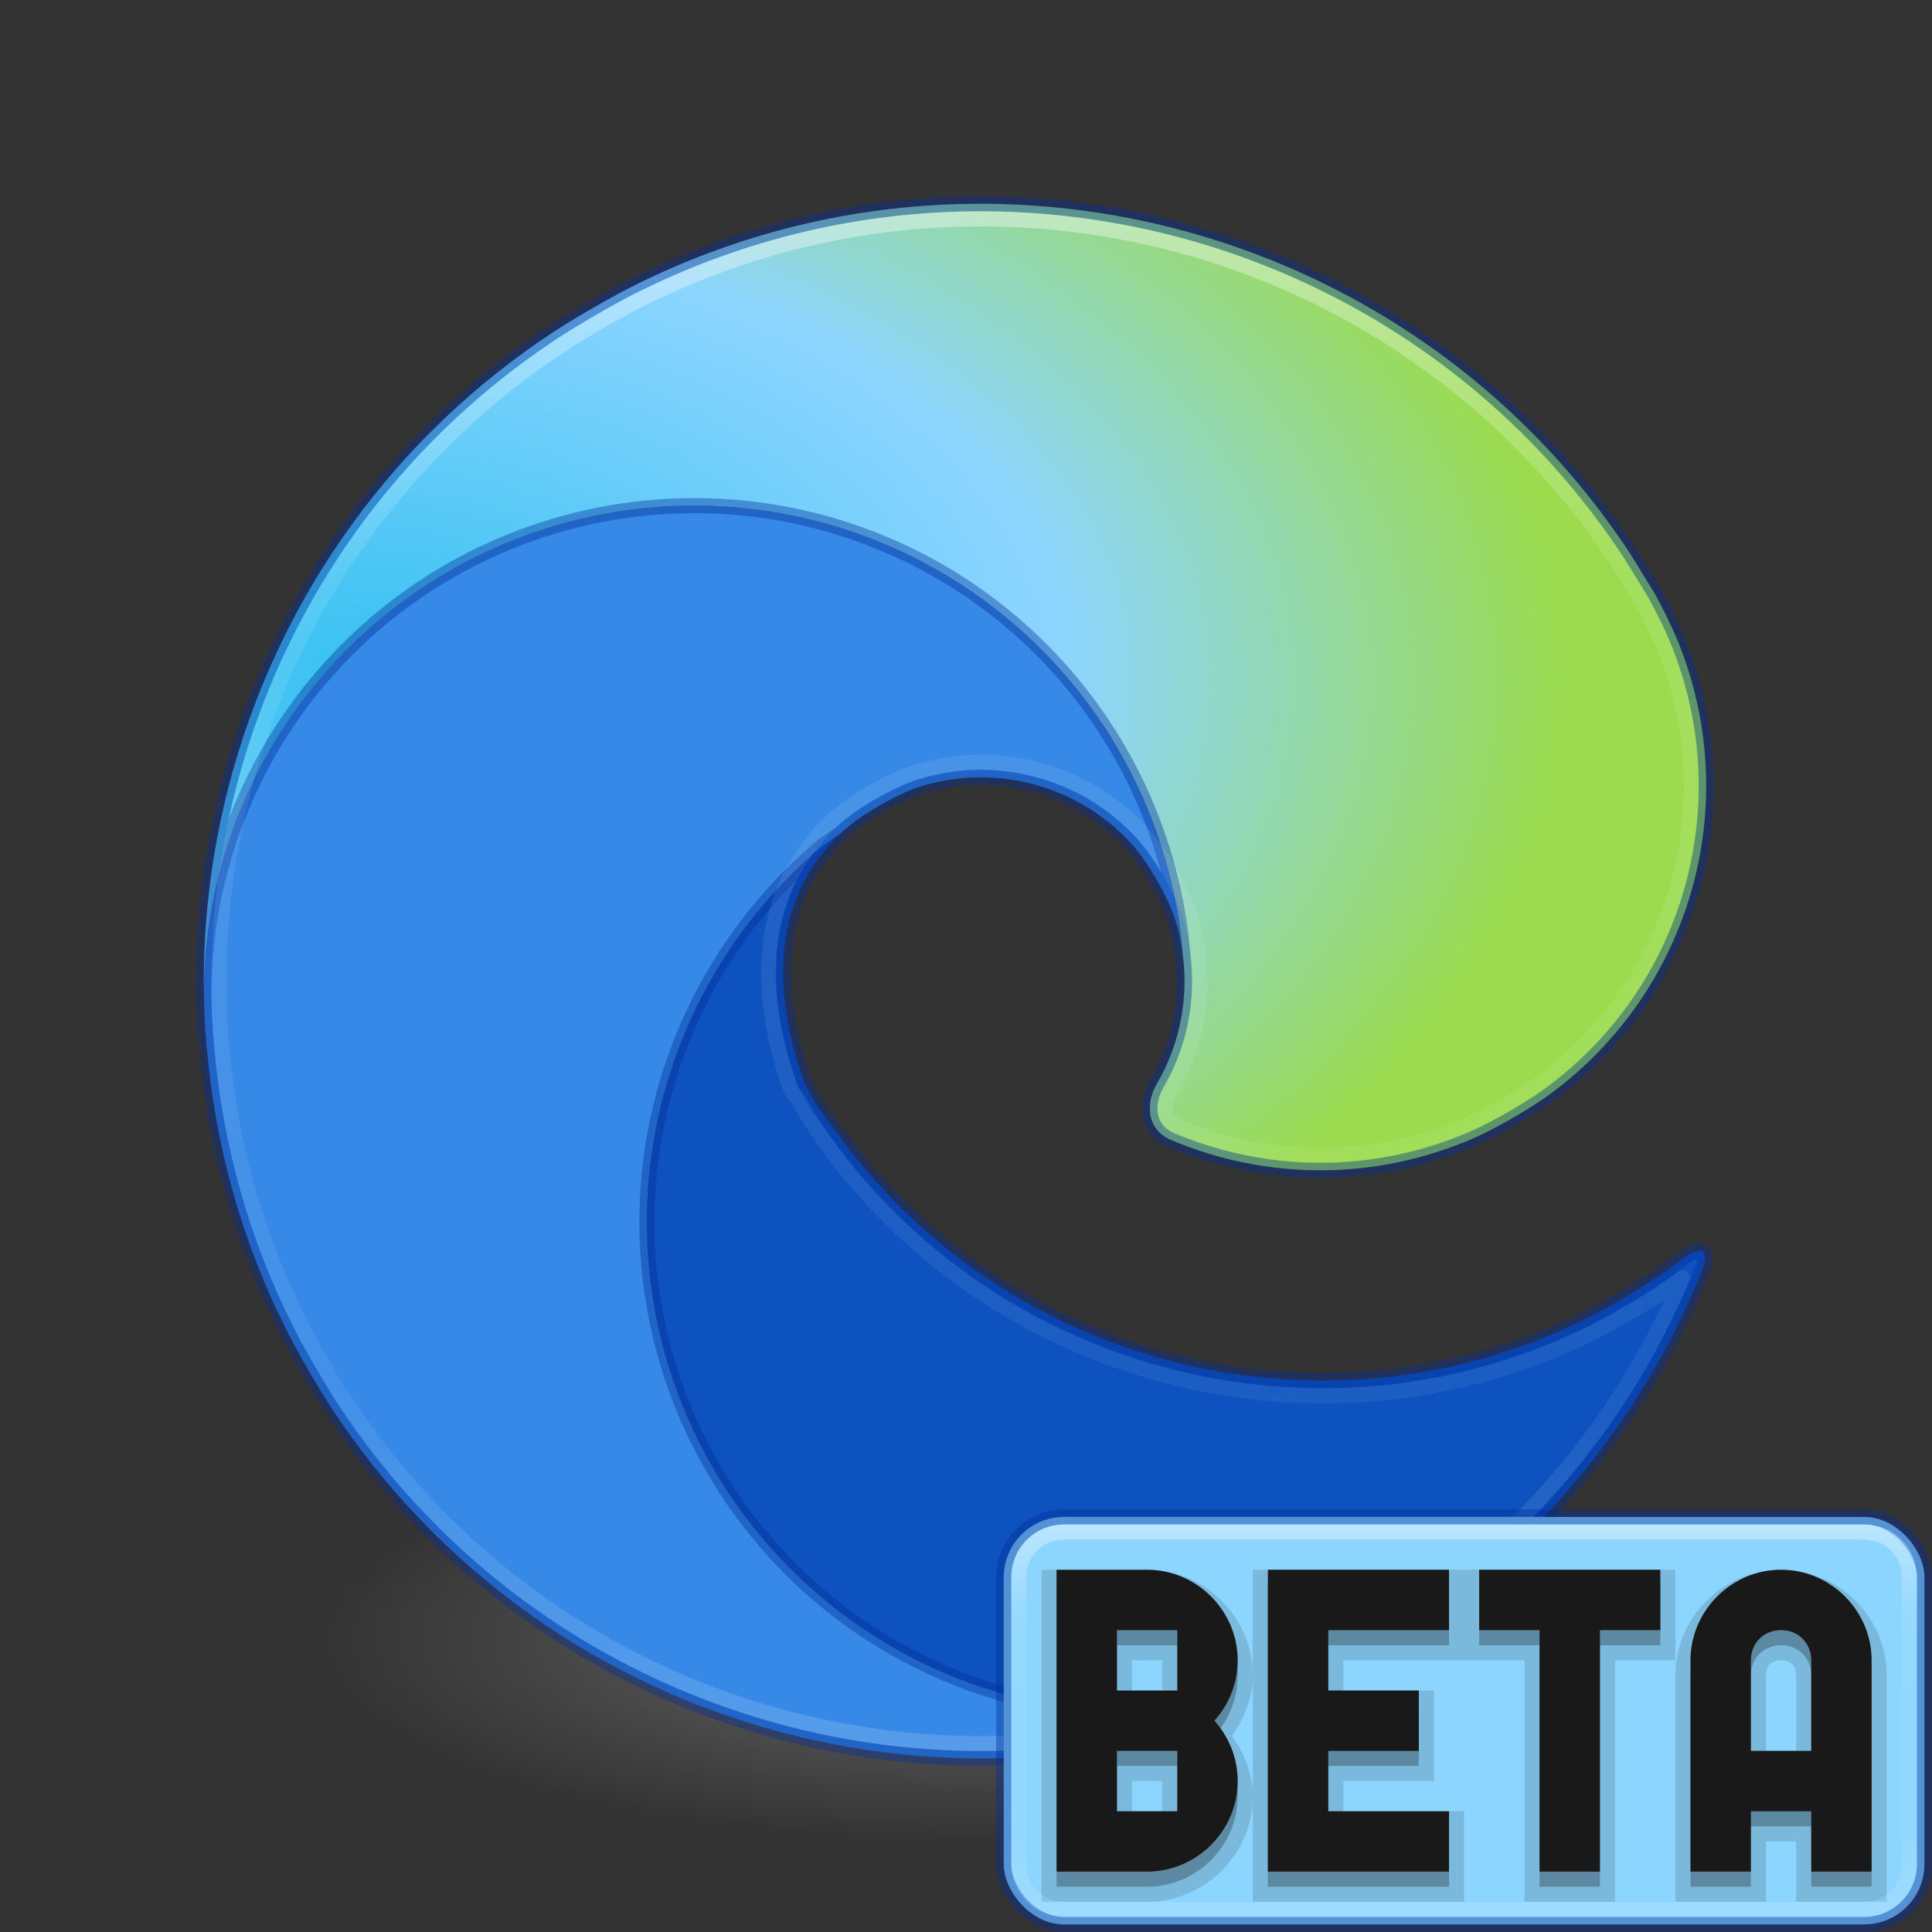 <?xml version="1.0" encoding="UTF-8" standalone="no"?>
<svg
   id="svg5157"
   height="128"
   width="128"
   version="1.1"
   sodipodi:docname="microsoft-edge_128.svg"
   inkscape:version="1.1 (c68e22c387, 2021-05-23)"
   xmlns:inkscape="http://www.inkscape.org/namespaces/inkscape"
   xmlns:sodipodi="http://sodipodi.sourceforge.net/DTD/sodipodi-0.dtd"
   xmlns:xlink="http://www.w3.org/1999/xlink"
   xmlns="http://www.w3.org/2000/svg"
   xmlns:svg="http://www.w3.org/2000/svg"
   xmlns:rdf="http://www.w3.org/1999/02/22-rdf-syntax-ns#"
   xmlns:cc="http://creativecommons.org/ns#"
   xmlns:dc="http://purl.org/dc/elements/1.1/">
  <rect width="100%" height="100%" fill="#333333" stroke="none"/>
  <sodipodi:namedview
     pagecolor="#ffffff"
     bordercolor="#666666"
     borderopacity="1"
     objecttolerance="10"
     gridtolerance="10"
     guidetolerance="10"
     inkscape:pageopacity="0"
     inkscape:pageshadow="2"
     inkscape:window-width="1366"
     inkscape:window-height="707"
     id="namedview153"
     showgrid="true"
     inkscape:zoom="1.4142135"
     inkscape:cx="108.5409"
     inkscape:cy="50.558137"
     inkscape:window-x="0"
     inkscape:window-y="30"
     inkscape:window-maximized="1"
     inkscape:current-layer="svg5157"
     inkscape:document-rotation="0"
     inkscape:snap-global="true"
     inkscape:pagecheckerboard="0">
    <inkscape:grid
       type="xygrid"
       id="grid1047" />
  </sodipodi:namedview>
  <defs
     id="defs5159">
    <inkscape:path-effect
       effect="fillet_chamfer"
       id="path-effect2611"
       is_visible="true"
       lpeversion="1"
       satellites_param="F,0,0,1,0,3,0,1 @ F,0,0,1,0,3,0,1 @ F,0,0,1,0,3,0,1 @ F,0,0,1,0,3,0,1 @ F,0,0,1,0,3,0,1 @ F,0,0,1,0,3,0,1 @ F,0,0,1,0,3,0,1 @ F,0,0,1,0,3,0,1 @ F,0,0,1,0,3,0,1 @ F,0,0,1,0,3,0,1 @ F,0,0,1,0,3,0,1 @ F,0,0,1,0,3,0,1 @ F,0,0,1,0,3,0,1 @ F,0,0,1,0,3,0,1"
       unit="px"
       method="auto"
       mode="F"
       radius="3"
       chamfer_steps="1"
       flexible="false"
       use_knot_distance="true"
       apply_no_radius="true"
       apply_with_radius="true"
       only_selected="false"
       hide_knots="false" />
    <linearGradient
       id="linearGradient3820-7-2-8-6">
      <stop
         offset="0"
         style="stop-color:#3d3d3d;stop-opacity:1"
         id="stop3822-2-6-5-0" />
      <stop
         offset="0.5"
         style="stop-color:#686868;stop-opacity:0.498"
         id="stop3864-8-7-4-1" />
      <stop
         offset="1"
         style="stop-color:#686868;stop-opacity:0"
         id="stop3824-1-2-6-7" />
    </linearGradient>
    <linearGradient
       id="linearGradient4806">
      <stop
         id="stop4808"
         style="stop-color:#ffffff;stop-opacity:1"
         offset="0" />
      <stop
         id="stop4810"
         style="stop-color:#ffffff;stop-opacity:0.235"
         offset="0.424" />
      <stop
         id="stop4812"
         style="stop-color:#ffffff;stop-opacity:0.157"
         offset="0.821" />
      <stop
         id="stop4814"
         style="stop-color:#ffffff;stop-opacity:0.392"
         offset="1" />
    </linearGradient>
    <linearGradient
       y2="40.496"
       x2="71.204"
       y1="15.369"
       x1="71.204"
       gradientTransform="matrix(4.164,0,0,4.164,-236.033,-50.036)"
       gradientUnits="userSpaceOnUse"
       id="linearGradient3118"
       xlink:href="#linearGradient4806" />
    <radialGradient
       r="62.769"
       fy="186.171"
       fx="99.157"
       cy="186.171"
       cx="99.157"
       gradientTransform="matrix(0.687,0,0,0.215,-4.022,68.573)"
       gradientUnits="userSpaceOnUse"
       id="radialGradient3163"
       xlink:href="#linearGradient3820-7-2-8-6" />
    <radialGradient
       cx="23.896"
       cy="3.99"
       r="20.397"
       id="radialGradient3093-0-3-6"
       gradientUnits="userSpaceOnUse"
       gradientTransform="matrix(0,1.232,-1.626,0,18.487,-28.722)">
      <stop
         id="stop3244-9-33-7-0"
         style="stop-color:#ffffff;stop-opacity:1"
         offset="0" />
      <stop
         id="stop3246-3-5-0-8"
         style="stop-color:#dddddd;stop-opacity:1"
         offset="0.262" />
      <stop
         id="stop3248-1-7-8-8"
         style="stop-color:#abacae;stop-opacity:1"
         offset="0.661" />
      <stop
         id="stop3250-9-3-0-5"
         style="stop-color:#89898b;stop-opacity:1"
         offset="1" />
    </radialGradient>
    <linearGradient
       id="linearGradient4164">
      <stop
         id="stop4166"
         style="stop-color:#b6b6b6;stop-opacity:1"
         offset="0" />
      <stop
         id="stop4216"
         style="stop-color:#a4a4a4;stop-opacity:1"
         offset="0.331" />
      <stop
         id="stop4168"
         style="stop-color:#c5c5c5;stop-opacity:1"
         offset="1" />
    </linearGradient>
    <linearGradient
       id="linearGradient4220-7">
      <stop
         id="stop4222-7"
         style="stop-color:#7a8498;stop-opacity:1"
         offset="0" />
      <stop
         id="stop4224-0"
         style="stop-color:#34405c;stop-opacity:1"
         offset="1" />
    </linearGradient>
    <linearGradient
       id="linearGradient4316-5">
      <stop
         id="stop4318-1"
         style="stop-color:#ffffff;stop-opacity:1"
         offset="0" />
      <stop
         id="stop4320-9"
         style="stop-color:#ffffff;stop-opacity:0.235"
         offset="0.338" />
      <stop
         id="stop4322-42"
         style="stop-color:#ffffff;stop-opacity:0.157"
         offset="0.62" />
      <stop
         id="stop4324-9"
         style="stop-color:#ffffff;stop-opacity:0.392"
         offset="1" />
    </linearGradient>
    <linearGradient
       id="linearGradient4507-6">
      <stop
         id="stop4509-3"
         style="stop-color:#2d3955;stop-opacity:1"
         offset="0" />
      <stop
         id="stop5959-4"
         style="stop-color:#2b3853;stop-opacity:1"
         offset="0.725" />
      <stop
         id="stop5961-1"
         style="stop-color:#192640;stop-opacity:1"
         offset="0.75" />
      <stop
         id="stop4511-1"
         style="stop-color:#08142e;stop-opacity:1"
         offset="1" />
    </linearGradient>
    <linearGradient
       id="linearGradient6042-1">
      <stop
         id="stop6044-9"
         style="stop-color:#07132d;stop-opacity:1"
         offset="0" />
      <stop
         id="stop6046-9"
         style="stop-color:#425479;stop-opacity:1"
         offset="1" />
    </linearGradient>
    <linearGradient
       x1="7.078"
       y1="3.082"
       x2="7.078"
       y2="45.369"
       id="linearGradient3087-408-5"
       gradientUnits="userSpaceOnUse"
       gradientTransform="matrix(0.221,0,0,0.221,6.693,6.693)">
      <stop
         id="stop7201-5"
         style="stop-color:#170418;stop-opacity:1"
         offset="0" />
      <stop
         id="stop7203-2"
         style="stop-color:#50386b;stop-opacity:1"
         offset="1" />
    </linearGradient>
    <linearGradient
       id="linearGradient2867-449-88-871-390-598-476-591-434-148-57-177-691-4">
      <stop
         id="stop7191-4"
         style="stop-color:#612f91;stop-opacity:1"
         offset="0" />
      <stop
         id="stop7197-2"
         style="stop-color:#1a4aa2;stop-opacity:1"
         offset="1" />
    </linearGradient>
    <linearGradient
       id="linearGradient4278-3">
      <stop
         id="stop4280-6"
         style="stop-color:#000000;stop-opacity:0"
         offset="0" />
      <stop
         id="stop4286-1"
         style="stop-color:#000000;stop-opacity:0"
         offset="0.5" />
      <stop
         id="stop4282-24"
         style="stop-color:#000000;stop-opacity:1"
         offset="1" />
    </linearGradient>
    <linearGradient
       id="linearGradient4316-4-0">
      <stop
         id="stop4318-4-5"
         style="stop-color:#ffffff;stop-opacity:1"
         offset="0" />
      <stop
         id="stop4320-2-9"
         style="stop-color:#ffffff;stop-opacity:0.235"
         offset="0.338" />
      <stop
         id="stop4322-4-1"
         style="stop-color:#ffffff;stop-opacity:0.157"
         offset="0.62" />
      <stop
         id="stop4324-4-8"
         style="stop-color:#ffffff;stop-opacity:0.392"
         offset="1" />
    </linearGradient>
    <linearGradient
       id="linearGradient6088-74">
      <stop
         id="stop6090-5"
         style="stop-color:#ff54d2;stop-opacity:0"
         offset="0" />
      <stop
         id="stop6257-5"
         style="stop-color:#f62b68;stop-opacity:1"
         offset="0.324" />
      <stop
         id="stop6255-6"
         style="stop-color:#ff0105;stop-opacity:1"
         offset="0.561" />
      <stop
         id="stop6092-0"
         style="stop-color:#ff54d2;stop-opacity:0.478"
         offset="1" />
    </linearGradient>
    <linearGradient
       id="linearGradient4316-4-6-6">
      <stop
         id="stop4318-4-4-6"
         style="stop-color:#ffffff;stop-opacity:1"
         offset="0" />
      <stop
         id="stop4320-2-2-6"
         style="stop-color:#ffffff;stop-opacity:0.235"
         offset="0.338" />
      <stop
         id="stop4322-4-5-5"
         style="stop-color:#ffffff;stop-opacity:0.157"
         offset="0.62" />
      <stop
         id="stop4324-4-1-5"
         style="stop-color:#ffffff;stop-opacity:0.392"
         offset="1" />
    </linearGradient>
    <linearGradient
       id="linearGradient3990-3-1">
      <stop
         id="stop3992-0-0"
         style="stop-color:#ffffff;stop-opacity:1"
         offset="0" />
      <stop
         id="stop3994-2-1"
         style="stop-color:#ffffff;stop-opacity:0"
         offset="1" />
    </linearGradient>
    <linearGradient
       id="linearGradient6191-9">
      <stop
         id="stop6193-8"
         style="stop-color:#ffffff;stop-opacity:0"
         offset="0" />
      <stop
         id="stop6197-8"
         style="stop-color:#ffffff;stop-opacity:0"
         offset="0.405" />
      <stop
         id="stop6195-9"
         style="stop-color:#ffffff;stop-opacity:0.478"
         offset="1" />
    </linearGradient>
    <linearGradient
       id="linearGradient6191-7-9">
      <stop
         id="stop6193-7-3"
         style="stop-color:#ffffff;stop-opacity:0"
         offset="0" />
      <stop
         id="stop6197-2-2"
         style="stop-color:#ffffff;stop-opacity:0"
         offset="0.405" />
      <stop
         id="stop6195-2-1"
         style="stop-color:#ffffff;stop-opacity:0.478"
         offset="1" />
    </linearGradient>
    <linearGradient
       id="linearGradient6191-8-3">
      <stop
         id="stop6193-75-7"
         style="stop-color:#ffffff;stop-opacity:0"
         offset="0" />
      <stop
         id="stop6197-3-4"
         style="stop-color:#ffffff;stop-opacity:0"
         offset="0.405" />
      <stop
         id="stop6195-7-2"
         style="stop-color:#ffffff;stop-opacity:0.478"
         offset="1" />
    </linearGradient>
    <linearGradient
       id="linearGradient6088-6-1">
      <stop
         id="stop6090-2-0"
         style="stop-color:#ff54d2;stop-opacity:0"
         offset="0" />
      <stop
         id="stop6257-4-6"
         style="stop-color:#ff54d2;stop-opacity:0"
         offset="0.324" />
      <stop
         id="stop6255-3-6"
         style="stop-color:#ff54d2;stop-opacity:0.252"
         offset="0.561" />
      <stop
         id="stop6092-9-6"
         style="stop-color:#ff54d2;stop-opacity:0.478"
         offset="1" />
    </linearGradient>
    <linearGradient
       id="linearGradient6303-4">
      <stop
         id="stop6305-33"
         style="stop-color:#ffffff;stop-opacity:1"
         offset="0" />
      <stop
         id="stop6307-9"
         style="stop-color:#ffffff;stop-opacity:0"
         offset="1" />
    </linearGradient>
    <linearGradient
       id="linearGradient6303-3-2">
      <stop
         id="stop6305-3-0"
         style="stop-color:#ffffff;stop-opacity:1"
         offset="0" />
      <stop
         id="stop6307-1-0"
         style="stop-color:#ffffff;stop-opacity:0"
         offset="1" />
    </linearGradient>
    <linearGradient
       id="linearGradient6303-33-0">
      <stop
         id="stop6305-1-0"
         style="stop-color:#ffffff;stop-opacity:1"
         offset="0" />
      <stop
         id="stop6307-5-0"
         style="stop-color:#ffffff;stop-opacity:0"
         offset="1" />
    </linearGradient>
    <linearGradient
       id="linearGradient6413-0">
      <stop
         id="stop6415-1"
         style="stop-color:#feffff;stop-opacity:1"
         offset="0" />
      <stop
         id="stop6417-4"
         style="stop-color:#fe70ca;stop-opacity:1"
         offset="1" />
    </linearGradient>
    <linearGradient
       id="linearGradient6455-7">
      <stop
         id="stop6457-5"
         style="stop-color:#fbac9b;stop-opacity:1"
         offset="0" />
      <stop
         id="stop6459-8"
         style="stop-color:#fcfafc;stop-opacity:1"
         offset="1" />
    </linearGradient>
    <linearGradient
       y2="37.81"
       x2="34.131"
       y1="41.608"
       x1="38.851"
       gradientTransform="matrix(0.67,0,0,0.701,32.619,33.488)"
       gradientUnits="userSpaceOnUse"
       id="linearGradient4264"
       xlink:href="#linearGradient6455-7" />
    <linearGradient
       y2="37.81"
       x2="34.131"
       y1="41.608"
       x1="38.851"
       gradientTransform="matrix(0.959,0,0,1.003,20.382,19.716)"
       gradientUnits="userSpaceOnUse"
       id="linearGradient4267"
       xlink:href="#linearGradient6413-0" />
    <radialGradient
       r="3.159"
       fy="39.709"
       fx="36.491"
       cy="39.709"
       cx="36.491"
       gradientTransform="matrix(0.959,0,0,1.003,28.425,24.584)"
       gradientUnits="userSpaceOnUse"
       id="radialGradient4270"
       xlink:href="#linearGradient6303-33-0" />
    <radialGradient
       r="3.159"
       fy="39.709"
       fx="36.491"
       cy="39.709"
       cx="36.491"
       gradientTransform="matrix(3.361,-1.94,1.104,1.912,-113.648,47.869)"
       gradientUnits="userSpaceOnUse"
       id="radialGradient4273"
       xlink:href="#linearGradient6303-3-2" />
    <radialGradient
       r="3.159"
       fy="39.709"
       fx="36.491"
       cy="39.709"
       cx="36.491"
       gradientTransform="matrix(4.177,-2.411,1.372,2.376,-133.317,71.586)"
       gradientUnits="userSpaceOnUse"
       id="radialGradient4276"
       xlink:href="#linearGradient6303-4" />
    <radialGradient
       r="3.857"
       fy="31.405"
       fx="32.373"
       cy="31.405"
       cx="32.373"
       gradientTransform="matrix(-2.671,-2.671,2.671,-2.671,67.084,232.843)"
       gradientUnits="userSpaceOnUse"
       id="radialGradient4279"
       xlink:href="#linearGradient6088-6-1" />
    <radialGradient
       r="3.857"
       fy="31.405"
       fx="32.373"
       cy="31.405"
       cx="32.373"
       gradientTransform="matrix(2.286,3.175,-3.065,2.207,86.739,-106.134)"
       gradientUnits="userSpaceOnUse"
       id="radialGradient4282"
       xlink:href="#linearGradient6191-8-3" />
    <radialGradient
       r="3.857"
       fy="31.405"
       fx="32.373"
       cy="31.405"
       cx="32.373"
       gradientTransform="matrix(0,3.913,-3.777,-2.2076244e-8,183.137,-60.687)"
       gradientUnits="userSpaceOnUse"
       id="radialGradient4285"
       xlink:href="#linearGradient6191-7-9" />
    <radialGradient
       r="3.857"
       fy="31.405"
       fx="32.373"
       cy="31.405"
       cx="32.373"
       gradientTransform="matrix(3.779,1.013,-0.978,3.649,-27.163,-81.385)"
       gradientUnits="userSpaceOnUse"
       id="radialGradient4288"
       xlink:href="#linearGradient6191-9" />
    <linearGradient
       y2="65.922"
       x2="68.313"
       y1="52.925"
       x1="68.313"
       gradientTransform="matrix(0.292,0,0,0.219,44.942,49.388)"
       gradientUnits="userSpaceOnUse"
       id="linearGradient4291"
       xlink:href="#linearGradient3990-3-1" />
    <linearGradient
       y2="48.984"
       x2="92.696"
       y1="16.555"
       x1="92.696"
       gradientTransform="matrix(0.842,0,0,0.842,-13.059,38.565)"
       gradientUnits="userSpaceOnUse"
       id="linearGradient4294"
       xlink:href="#linearGradient4316-4-6-6" />
    <radialGradient
       r="3.857"
       fy="31.405"
       fx="32.373"
       cy="31.405"
       cx="32.373"
       gradientTransform="matrix(-3.777,0,0,-3.777,186.797,184.641)"
       gradientUnits="userSpaceOnUse"
       id="radialGradient4297"
       xlink:href="#linearGradient6088-74" />
    <linearGradient
       y2="48.984"
       x2="92.696"
       y1="16.555"
       x1="92.696"
       gradientTransform="matrix(1.529,0,0,-1.529,-76.255,115.784)"
       gradientUnits="userSpaceOnUse"
       id="linearGradient4302"
       xlink:href="#linearGradient4316-4-0" />
    <radialGradient
       r="9.498"
       fy="95.388"
       fx="95.838"
       cy="95.388"
       cx="95.838"
       gradientTransform="matrix(0.945,-1.4092773e-7,1.3241225e-7,0.888,-26.224,-19.055)"
       gradientUnits="userSpaceOnUse"
       id="radialGradient4305"
       xlink:href="#linearGradient4278-3" />
    <radialGradient
       r="20.397"
       cy="3.99"
       cx="23.896"
       gradientTransform="matrix(0,0.88,-1.161,0,69.133,36.914)"
       gradientUnits="userSpaceOnUse"
       id="radialGradient4308"
       xlink:href="#linearGradient2867-449-88-871-390-598-476-591-434-148-57-177-691-4" />
    <linearGradient
       y2="45.369"
       x2="7.078"
       y1="3.082"
       x1="7.078"
       gradientTransform="matrix(0.369,0,0,0.369,55.654,57.152)"
       gradientUnits="userSpaceOnUse"
       id="linearGradient4310"
       xlink:href="#linearGradient3087-408-5" />
    <radialGradient
       r="10.498"
       fy="21.239"
       fx="32"
       cy="21.239"
       cx="32"
       gradientTransform="matrix(0,3.546,-8.168,0,237.978,-66.433)"
       gradientUnits="userSpaceOnUse"
       id="radialGradient4315"
       xlink:href="#linearGradient6042-1" />
    <radialGradient
       r="15.639"
       fy="16.448"
       fx="91.35"
       cy="16.448"
       cx="91.35"
       gradientTransform="matrix(0,3.229,-3.229,0,117.611,-253.822)"
       gradientUnits="userSpaceOnUse"
       id="radialGradient4318"
       xlink:href="#linearGradient4507-6" />
    <linearGradient
       y2="48.984"
       x2="92.696"
       y1="16.555"
       x1="92.696"
       gradientTransform="matrix(1.965,0,0,1.965,-116.471,2)"
       gradientUnits="userSpaceOnUse"
       id="linearGradient4321"
       xlink:href="#linearGradient4316-5" />
    <linearGradient
       y2="48.631"
       x2="91.566"
       y1="16.543"
       x1="91.566"
       gradientTransform="matrix(2.028,0,0,2.028,-122.216,-0.039)"
       gradientUnits="userSpaceOnUse"
       id="linearGradient4325"
       xlink:href="#linearGradient4220-7" />
    <linearGradient
       y2="56.115"
       x2="51.2"
       y1="8.114"
       x1="51.2"
       gradientTransform="matrix(1.689,0,0,1.689,-22.184,11.942)"
       gradientUnits="userSpaceOnUse"
       id="linearGradient4329"
       xlink:href="#linearGradient4164" />
    <radialGradient
       r="20.397"
       fy="3.99"
       fx="23.896"
       cy="3.99"
       cx="23.896"
       gradientTransform="matrix(0,7.327,-9.671,0,103.09,-162.167)"
       gradientUnits="userSpaceOnUse"
       id="radialGradient4332"
       xlink:href="#radialGradient3093-0-3-6" />
    <linearGradient
       id="linearGradient4747">
      <stop
         id="stop4749"
         offset="0"
         style="stop-color:#ffffff;stop-opacity:1;" />
      <stop
         style="stop-color:#ffffff;stop-opacity:0.235"
         offset="0.237"
         id="stop4755" />
      <stop
         id="stop4757"
         offset="0.764"
         style="stop-color:#ffffff;stop-opacity:0.157" />
      <stop
         id="stop4751"
         offset="1"
         style="stop-color:#ffffff;stop-opacity:0.392" />
    </linearGradient>
    <linearGradient
       inkscape:collect="always"
       id="linearGradient972">
      <stop
         style="stop-color:#c6262e;stop-opacity:1"
         offset="0"
         id="stop968" />
      <stop
         style="stop-color:#ed5353;stop-opacity:1"
         offset="1"
         id="stop970" />
    </linearGradient>
    <linearGradient
       inkscape:collect="always"
       id="linearGradient988">
      <stop
         style="stop-color:#68b723;stop-opacity:1"
         offset="0"
         id="stop984" />
      <stop
         style="stop-color:#9bdb4d;stop-opacity:1"
         offset="1"
         id="stop986" />
    </linearGradient>
    <linearGradient
       inkscape:collect="always"
       id="linearGradient980">
      <stop
         style="stop-color:#f9c440;stop-opacity:1"
         offset="0"
         id="stop976" />
      <stop
         style="stop-color:#ffe16b;stop-opacity:1"
         offset="1"
         id="stop978" />
    </linearGradient>
    <radialGradient
       gradientUnits="userSpaceOnUse"
       gradientTransform="matrix(1,0,0,0.312,-75.321,-231.086)"
       r="24"
       fy="1044.862"
       fx="32"
       cy="1044.862"
       cx="32"
       id="radialGradient3802"
       xlink:href="#linearGradient3796" />
    <linearGradient
       id="linearGradient3796">
      <stop
         id="stop3798"
         offset="0"
         style="stop-color:#000000;stop-opacity:1;" />
      <stop
         id="stop3800"
         offset="1"
         style="stop-color:#000000;stop-opacity:0;" />
    </linearGradient>
    <radialGradient
       inkscape:collect="always"
       xlink:href="#linearGradient988"
       id="radialGradient1172"
       cx="-158.745"
       cy="84.068"
       fx="-158.745"
       fy="84.068"
       r="44.515"
       gradientTransform="matrix(1,0,0,0.698,0,25.394)"
       gradientUnits="userSpaceOnUse" />
    <radialGradient
       inkscape:collect="always"
       xlink:href="#linearGradient980"
       id="radialGradient1184"
       cx="-158.745"
       cy="84.068"
       fx="-158.745"
       fy="84.068"
       r="44.515"
       gradientTransform="matrix(1,0,0,0.698,0,25.394)"
       gradientUnits="userSpaceOnUse" />
    <radialGradient
       inkscape:collect="always"
       xlink:href="#linearGradient972"
       id="radialGradient1196"
       cx="-158.745"
       cy="84.068"
       fx="-158.745"
       fy="84.068"
       r="44.515"
       gradientTransform="matrix(1,0,0,0.698,0,25.394)"
       gradientUnits="userSpaceOnUse" />
    <linearGradient
       id="linearGradient4214">
      <stop
         style="stop-color:#ffffff;stop-opacity:1;"
         offset="0"
         id="stop4216-3" />
      <stop
         id="stop4218"
         offset="0.286"
         style="stop-color:#ffffff;stop-opacity:0.235" />
      <stop
         style="stop-color:#ffffff;stop-opacity:0.157"
         offset="0.714"
         id="stop4220" />
      <stop
         style="stop-color:#ffffff;stop-opacity:0.392"
         offset="1"
         id="stop4222" />
    </linearGradient>
    <radialGradient
       gradientUnits="userSpaceOnUse"
       gradientTransform="matrix(1,0,0,0.324,-100,-277.367)"
       r="17"
       fy="1045.862"
       fx="24"
       cy="1045.862"
       cx="24"
       id="radialGradient4329"
       xlink:href="#linearGradient3796" />
    <radialGradient
       r="62.769"
       fy="185.297"
       fx="99.189"
       cy="185.297"
       cx="99.189"
       gradientTransform="matrix(0.382,7.5555777e-8,-1.8372241e-8,0.112,-5.925,36.336)"
       gradientUnits="userSpaceOnUse"
       id="radialGradient3300"
       xlink:href="#linearGradient3796" />
    <radialGradient
       r="62.769"
       fy="185.297"
       fx="99.189"
       cy="185.297"
       cx="99.189"
       gradientTransform="matrix(0.255,5.3967361e-8,-1.2248161e-8,0.08,6.716,44.241)"
       gradientUnits="userSpaceOnUse"
       id="radialGradient4192"
       xlink:href="#linearGradient3796" />
    <radialGradient
       id="radialGradient1409"
       cx="113.37"
       cy="570.21"
       r="202.43"
       gradientTransform="matrix(-0.011,0.282,0.6,0.023,-256.28,-48.334)"
       gradientUnits="userSpaceOnUse">
      <stop
         offset="0"
         stop-color="#35c1f1"
         id="stop1399" />
      <stop
         offset="0.415"
         stop-color="#2bc3d2"
         id="stop1405"
         style="stop-color:#8cd5ff;stop-opacity:1" />
      <stop
         offset="0.718"
         stop-color="#36c752"
         id="stop1407"
         style="stop-color:#9bdb4d;stop-opacity:1" />
    </radialGradient>
    <radialGradient
       inkscape:collect="always"
       xlink:href="#radialGradient1409"
       id="radialGradient4601"
       cx="25"
       cy="44.714"
       fx="25"
       fy="44.714"
       r="49.768"
       gradientTransform="matrix(2.21,-4.0937135e-8,-1.1809762e-8,1.407,-30.264,-17.89)"
       gradientUnits="userSpaceOnUse" />
    <radialGradient
       id="radialGradient1409-7"
       cx="113.37"
       cy="570.21"
       r="202.43"
       gradientTransform="matrix(-0.011,0.282,0.6,0.023,-256.28,-48.334)"
       gradientUnits="userSpaceOnUse">
      <stop
         offset="0"
         stop-color="#35c1f1"
         id="stop1399-5" />
      <stop
         offset="0.415"
         stop-color="#2bc3d2"
         id="stop1405-3"
         style="stop-color:#8cd5ff;stop-opacity:1" />
      <stop
         offset="0.718"
         stop-color="#36c752"
         id="stop1407-5"
         style="stop-color:#9bdb4d;stop-opacity:1" />
    </radialGradient>
    <linearGradient
       inkscape:collect="always"
       xlink:href="#linearGradient4747"
       id="linearGradient6613"
       x1="65"
       y1="14"
       x2="65"
       y2="116"
       gradientUnits="userSpaceOnUse" />
    <linearGradient
       inkscape:collect="always"
       xlink:href="#linearGradient4747"
       id="linearGradient4016"
       x1="97"
       y1="101"
       x2="97"
       y2="127"
       gradientUnits="userSpaceOnUse" />
  </defs>
  <path
     d="m 107.212,108.529 a 43.119,13.471 0 1 1 -86.237,0 43.119,13.471 0 1 1 86.237,0 z"
     id="path3818-0-5-0"
     style="fill:url(#radialGradient3163);fill-opacity:1;stroke:none" />
  <g
     id="g1075-6"
     transform="translate(-182.922,9.383)"
     style="fill:none;fill-opacity:1;stroke:#000000;stroke-opacity:1" />
  <g
     id="g1075-7-6"
     transform="rotate(120,-254.194,56.371)"
     style="fill:none;fill-opacity:1;stroke:#000000;stroke-opacity:1" />
  <path
     id="path1112"
     style="opacity:1;fill:#0d52bf;fill-opacity:1;stroke:none;stroke-width:1;stroke-linejoin:round"
     d="m 55.731,55.184 a 32.5,32.5 0 0 0 -1.262,0.885 32.5,32.5 0 0 0 -4.006,4.006 32.5,32.5 0 0 0 -3.248,4.641 32.5,32.5 0 0 0 -2.395,5.135 32.5,32.5 0 0 0 -1.467,5.471 32.5,32.5 0 0 0 -0.494,5.644 32.5,32.5 0 0 0 0.494,5.643 32.5,32.5 0 0 0 1.467,5.473 32.5,32.5 0 0 0 2.395,5.135 32.5,32.5 0 0 0 3.248,4.641 32.5,32.5 0 0 0 4.006,4.006 32.5,32.5 0 0 0 4.641,3.248 32.5,32.5 0 0 0 5.135,2.395 32.5,32.5 0 0 0 5.473,1.467 32.5,32.5 0 0 0 5.643,0.494 32.5,32.5 0 0 0 5.644,-0.494 32.5,32.5 0 0 0 5.471,-1.467 32.5,32.5 0 0 0 4.678,-2.182 c 0.776,-0.456 1.559,-0.924 2.137,-1.305 0.678,-0.446 1.34,-0.914 1.994,-1.391 7.764,-5.654 13.811,-13.375 17.424,-22.308 0.621,-1.535 0.047,-1.907 -1.27,-0.902 -0.537,0.409 -1.086,0.807 -1.648,1.191 -0.633,0.433 -1.477,0.953 -2.344,1.459 -1.006,0.587 -2.044,1.154 -2.846,1.539 C 93.453,92.961 80.783,92.579 70.223,87.457 64.496,84.68 59.388,80.514 55.484,75.1 54.516,73.757 53.941,73.03 53.992,73 L 53.303,71.748 C 50.579,64.121 51.991,58.707 55.731,55.184 Z" />
  <path
     id="path3891"
     style="opacity:1;fill:#3689e6;fill-opacity:1;stroke:none;stroke-width:1;stroke-linejoin:round"
     d="m 45.992,33.501 c -2.129,2.11e-4 -4.252,0.21 -6.34,0.625 -2.088,0.415 -4.131,1.035 -6.098,1.85 -1.967,0.814 -3.849,1.82 -5.619,3.002 -1.77,1.183 -3.419,2.537 -4.924,4.043 -1.506,1.505 -2.86,3.154 -4.043,4.924 -1.182,1.77 -2.188,3.652 -3.002,5.619 -0.815,1.967 -1.434,4.009 -1.85,6.098 -0.401,2.039 -0.606,4.113 -0.611,6.191 0.002,0.138 0.008,0.276 0.012,0.414 0.022,0.931 0.07,1.862 0.143,2.793 3.07e-4,0.004 0.002,0.008 0.002,0.012 0.004,0.082 0.007,0.164 0.012,0.246 0.015,0.106 0.031,0.211 0.047,0.316 l 0.002,0.012 c 0.562,6.277 2.27,12.538 5.252,18.463 0.745,1.48 2.089,3.807 2.998,5.191 14.32,21.813 42.818,29.449 66.126,17.719 0.862,-0.434 1.97,-1.059 3.053,-1.695 -1.499,0.85 -3.063,1.58 -4.678,2.182 -1.777,0.647 -3.608,1.138 -5.471,1.467 -1.864,0.329 -3.752,0.494 -5.644,0.494 -1.892,-1.9e-4 -3.78,-0.166 -5.643,-0.494 -1.863,-0.329 -3.695,-0.819 -5.473,-1.467 -1.778,-0.647 -3.496,-1.448 -5.135,-2.395 -1.638,-0.946 -3.191,-2.032 -4.641,-3.248 -1.449,-1.216 -2.79,-2.557 -4.006,-4.006 -1.216,-1.449 -2.302,-3.002 -3.248,-4.641 -0.946,-1.639 -1.747,-3.357 -2.395,-5.135 -0.647,-1.778 -1.138,-3.609 -1.467,-5.473 -0.329,-1.863 -0.494,-3.751 -0.494,-5.643 7.3e-5,-1.892 0.165,-3.781 0.494,-5.644 0.329,-1.863 0.82,-3.693 1.467,-5.471 0.647,-1.778 1.448,-3.496 2.395,-5.135 0.946,-1.638 2.032,-3.191 3.248,-4.641 1.216,-1.449 2.556,-2.79 4.006,-4.006 0.414,-0.305 0.834,-0.6 1.262,-0.885 0.035,-0.033 0.067,-0.067 0.102,-0.1 0.086,-0.079 0.177,-0.16 0.273,-0.24 0.649,-0.543 1.524,-1.117 2.422,-1.617 0.86,-0.479 1.739,-0.895 2.457,-1.119 4.957,-1.546 10.404,-0.085 13.924,3.732 1.121,1.215 2.483,3.575 2.973,5.154 0.239,0.771 0.391,1.557 0.488,2.348 -0.038,-0.529 -0.09,-1.057 -0.154,-1.584 -0.093,-0.703 -0.209,-1.402 -0.348,-2.098 -0.138,-0.696 -0.299,-1.387 -0.482,-2.072 -0.183,-0.685 -0.389,-1.364 -0.617,-2.035 -0.228,-0.671 -0.478,-1.335 -0.75,-1.99 -0.271,-0.655 -0.564,-1.301 -0.877,-1.937 -0.313,-0.636 -0.648,-1.261 -1.002,-1.875 -0.219,-0.38 -0.461,-0.746 -0.695,-1.117 C 73.299,48.405 73.166,48.169 73.016,47.944 72.621,47.354 72.208,46.778 71.775,46.215 71.344,45.653 70.895,45.104 70.428,44.571 69.96,44.038 69.474,43.521 68.973,43.02 68.472,42.518 67.955,42.033 67.422,41.565 c -0.533,-0.467 -1.082,-0.916 -1.645,-1.348 -0.562,-0.432 -1.139,-0.846 -1.729,-1.24 -0.59,-0.394 -1.192,-0.769 -1.807,-1.123 -0.614,-0.354 -1.239,-0.689 -1.875,-1.002 -0.636,-0.313 -1.282,-0.606 -1.937,-0.877 -0.655,-0.272 -1.319,-0.522 -1.99,-0.75 -0.671,-0.228 -1.35,-0.434 -2.035,-0.617 -0.685,-0.183 -1.376,-0.344 -2.072,-0.482 -0.695,-0.139 -1.395,-0.255 -2.098,-0.348 -0.703,-0.092 -1.409,-0.161 -2.117,-0.207 -0.707,-0.047 -1.416,-0.07 -2.125,-0.07 z"
     sodipodi:nodetypes="ccccccccccsccccsssccccsccccccccccccccssssssccccccccscccccccccccccccc" />
  <path
     id="path3442"
     style="opacity:1;fill:url(#radialGradient4601);fill-opacity:1;stroke:none;stroke-width:1;stroke-linejoin:round"
     d="m 64.666,13.501 c -7.706,0.042 -15.497,1.817 -22.781,5.482 -1.48,0.745 -3.807,2.089 -5.191,2.998 -15.151,9.947 -23.455,26.734 -23.187,43.871 a 32.5,32.5 0 0 1 0.611,-6.191 32.5,32.5 0 0 1 1.85,-6.098 32.5,32.5 0 0 1 3.002,-5.619 32.5,32.5 0 0 1 4.043,-4.924 32.5,32.5 0 0 1 4.924,-4.043 32.5,32.5 0 0 1 5.619,-3.002 32.5,32.5 0 0 1 6.098,-1.85 32.5,32.5 0 0 1 6.34,-0.625 32.5,32.5 0 0 1 2.125,0.07 32.5,32.5 0 0 1 2.117,0.207 32.5,32.5 0 0 1 2.098,0.348 32.5,32.5 0 0 1 2.072,0.482 32.5,32.5 0 0 1 2.035,0.617 32.5,32.5 0 0 1 1.99,0.75 32.5,32.5 0 0 1 1.937,0.877 32.5,32.5 0 0 1 1.875,1.002 32.5,32.5 0 0 1 1.807,1.123 32.5,32.5 0 0 1 1.729,1.24 32.5,32.5 0 0 1 1.645,1.348 32.5,32.5 0 0 1 1.551,1.455 32.5,32.5 0 0 1 1.455,1.551 32.5,32.5 0 0 1 1.348,1.645 32.5,32.5 0 0 1 1.24,1.729 32.5,32.5 0 0 1 1.123,1.807 32.5,32.5 0 0 1 1.002,1.875 32.5,32.5 0 0 1 0.877,1.937 32.5,32.5 0 0 1 0.75,1.99 32.5,32.5 0 0 1 0.617,2.035 32.5,32.5 0 0 1 0.482,2.072 32.5,32.5 0 0 1 0.348,2.098 32.5,32.5 0 0 1 0.154,1.584 c 0.082,0.669 0.12,1.34 0.102,2.01 -0.06,2.24 -0.668,4.455 -1.816,6.428 -0.716,1.231 -0.653,2.629 0.35,3.408 0.162,0.126 0.341,0.238 0.553,0.328 6.233,2.646 13.446,2.763 20.019,-0.086 1.519,-0.658 3.854,-2.006 5.184,-2.992 9.232,-6.848 12.679,-18.941 8.549,-29.578 -0.599,-1.543 -1.454,-3.123 -1.723,-3.605 l -1.574,-2.553 C 98.166,21.706 81.62,13.409 64.666,13.501 Z" />
  <path
     id="path3442-9"
     style="opacity:0.4;fill:none;fill-opacity:1;stroke:#002e99;stroke-width:1;stroke-linejoin:round;stroke-opacity:1"
     d="m 64.666,13.501 c -7.706,0.042 -15.497,1.817 -22.781,5.482 -1.48,0.745 -3.807,2.089 -5.191,2.998 -15.151,9.947 -23.455,26.734 -23.188,43.871 0.005,-2.079 0.21,-4.152 0.611,-6.191 0.415,-2.088 1.035,-4.131 1.85,-6.098 0.814,-1.967 1.82,-3.849 3.002,-5.619 1.183,-1.77 2.537,-3.419 4.043,-4.924 1.505,-1.506 3.154,-2.86 4.924,-4.043 1.77,-1.182 3.652,-2.188 5.619,-3.002 1.967,-0.815 4.009,-1.434 6.098,-1.85 2.088,-0.415 4.211,-0.625 6.34,-0.625 0.709,2.51e-4 1.418,0.024 2.125,0.07 0.708,0.046 1.414,0.115 2.117,0.207 0.703,0.093 1.402,0.209 2.098,0.348 0.696,0.138 1.387,0.299 2.072,0.482 0.685,0.183 1.364,0.389 2.035,0.617 0.671,0.228 1.335,0.478 1.99,0.75 0.655,0.271 1.301,0.564 1.938,0.877 0.636,0.313 1.261,0.648 1.875,1.002 0.614,0.355 1.217,0.729 1.807,1.123 0.59,0.394 1.166,0.808 1.729,1.24 0.563,0.431 1.111,0.881 1.645,1.348 0.533,0.468 1.05,0.953 1.551,1.455 0.502,0.501 0.987,1.018 1.455,1.551 0.467,0.533 0.916,1.082 1.348,1.645 0.432,0.562 0.846,1.139 1.24,1.729 0.394,0.59 0.769,1.192 1.123,1.807 0.354,0.614 0.689,1.239 1.002,1.875 0.313,0.636 0.606,1.282 0.877,1.938 0.272,0.655 0.522,1.319 0.75,1.99 0.228,0.671 0.434,1.35 0.617,2.035 0.183,0.685 0.344,1.376 0.482,2.072 0.139,0.695 0.255,1.395 0.348,2.098 0.064,0.527 0.116,1.055 0.154,1.584 0.082,0.669 0.12,1.34 0.102,2.01 -0.06,2.24 -0.668,4.455 -1.816,6.428 -0.716,1.231 -0.653,2.629 0.35,3.408 0.162,0.126 0.341,0.238 0.553,0.328 6.233,2.646 13.447,2.763 20.02,-0.086 1.519,-0.658 3.854,-2.006 5.184,-2.992 9.233,-6.848 12.679,-18.941 8.549,-29.578 -0.599,-1.543 -1.454,-3.123 -1.723,-3.605 l -1.574,-2.553 C 98.167,21.706 81.62,13.409 64.666,13.501 Z m -18.674,20 c -2.129,2.1e-4 -4.252,0.21 -6.34,0.625 -2.088,0.415 -4.131,1.035 -6.098,1.85 -1.967,0.814 -3.849,1.82 -5.619,3.002 -1.77,1.183 -3.419,2.537 -4.924,4.043 -1.506,1.505 -2.86,3.154 -4.043,4.924 -1.182,1.77 -2.188,3.652 -3.002,5.619 -0.815,1.967 -1.434,4.009 -1.85,6.098 -0.401,2.04 -0.606,4.113 -0.611,6.191 0.002,0.138 0.008,0.276 0.012,0.414 0.022,0.931 0.07,1.862 0.143,2.793 3.1e-4,0.004 0.002,0.008 0.002,0.012 0.004,0.082 0.007,0.164 0.012,0.246 0.015,0.106 0.031,0.211 0.047,0.316 l 0.002,0.012 c 0.562,6.277 2.27,12.538 5.252,18.463 0.745,1.48 2.089,3.807 2.998,5.191 14.32,21.813 42.819,29.449 66.127,17.719 0.862,-0.434 1.97,-1.059 3.053,-1.695 -1.499,0.85 -3.063,1.58 -4.678,2.182 -1.777,0.647 -3.608,1.138 -5.471,1.467 -1.864,0.329 -3.752,0.494 -5.645,0.494 -1.892,-1.9e-4 -3.78,-0.166 -5.643,-0.494 -1.863,-0.329 -3.695,-0.819 -5.473,-1.467 -1.778,-0.647 -3.496,-1.448 -5.135,-2.395 -1.638,-0.946 -3.191,-2.032 -4.641,-3.248 -1.449,-1.216 -2.79,-2.557 -4.006,-4.006 -1.216,-1.449 -2.302,-3.002 -3.248,-4.641 -0.946,-1.639 -1.747,-3.357 -2.395,-5.135 -0.647,-1.778 -1.138,-3.609 -1.467,-5.473 -0.329,-1.863 -0.494,-3.751 -0.494,-5.643 7.3e-5,-1.892 0.165,-3.781 0.494,-5.645 0.329,-1.863 0.82,-3.693 1.467,-5.471 0.647,-1.778 1.448,-3.496 2.395,-5.135 0.946,-1.638 2.032,-3.191 3.248,-4.641 1.216,-1.449 2.557,-2.79 4.006,-4.006 0.414,-0.305 0.834,-0.6 1.262,-0.885 0.035,-0.033 0.067,-0.067 0.102,-0.1 0.086,-0.079 0.177,-0.16 0.273,-0.24 0.649,-0.543 1.524,-1.117 2.422,-1.617 0.86,-0.479 1.739,-0.895 2.457,-1.119 4.957,-1.546 10.404,-0.085 13.924,3.732 1.121,1.215 2.483,3.575 2.973,5.154 0.239,0.771 0.391,1.557 0.488,2.348 -0.038,-0.529 -0.09,-1.057 -0.154,-1.584 -0.093,-0.703 -0.209,-1.402 -0.348,-2.098 -0.138,-0.696 -0.299,-1.387 -0.482,-2.072 -0.183,-0.685 -0.389,-1.364 -0.617,-2.035 -0.228,-0.671 -0.478,-1.335 -0.75,-1.99 -0.271,-0.655 -0.564,-1.301 -0.877,-1.938 -0.313,-0.636 -0.648,-1.261 -1.002,-1.875 -0.219,-0.38 -0.461,-0.746 -0.695,-1.117 -0.145,-0.229 -0.277,-0.465 -0.428,-0.689 -0.394,-0.59 -0.808,-1.166 -1.24,-1.729 -0.431,-0.563 -0.881,-1.111 -1.348,-1.645 -0.468,-0.533 -0.953,-1.05 -1.455,-1.551 -0.501,-0.502 -1.018,-0.987 -1.551,-1.455 -0.533,-0.467 -1.082,-0.916 -1.645,-1.348 -0.562,-0.432 -1.139,-0.846 -1.729,-1.24 -0.59,-0.394 -1.192,-0.769 -1.807,-1.123 -0.614,-0.354 -1.239,-0.689 -1.875,-1.002 -0.636,-0.313 -1.282,-0.606 -1.938,-0.877 -0.655,-0.272 -1.319,-0.522 -1.99,-0.75 -0.671,-0.228 -1.35,-0.434 -2.035,-0.617 -0.685,-0.183 -1.376,-0.344 -2.072,-0.482 -0.695,-0.139 -1.395,-0.255 -2.098,-0.348 -0.703,-0.092 -1.409,-0.161 -2.117,-0.207 -0.707,-0.047 -1.416,-0.07 -2.125,-0.07 z m 9.738,21.684 c -0.428,0.285 -0.848,0.58 -1.262,0.885 -1.449,1.216 -2.79,2.557 -4.006,4.006 -1.216,1.449 -2.302,3.002 -3.248,4.641 -0.946,1.639 -1.747,3.357 -2.395,5.135 -0.647,1.777 -1.138,3.608 -1.467,5.471 -0.329,1.864 -0.494,3.752 -0.494,5.645 1.87e-4,1.892 0.166,3.78 0.494,5.643 0.329,1.863 0.819,3.695 1.467,5.473 0.647,1.778 1.448,3.496 2.395,5.135 0.946,1.638 2.032,3.191 3.248,4.641 1.216,1.449 2.557,2.79 4.006,4.006 1.449,1.216 3.002,2.302 4.641,3.248 1.639,0.946 3.357,1.747 5.135,2.395 1.778,0.647 3.609,1.138 5.473,1.467 1.863,0.329 3.751,0.494 5.643,0.494 1.892,-7e-5 3.781,-0.165 5.645,-0.494 1.863,-0.329 3.693,-0.82 5.471,-1.467 1.615,-0.602 3.179,-1.332 4.678,-2.182 0.776,-0.456 1.559,-0.924 2.137,-1.305 0.678,-0.446 1.34,-0.914 1.994,-1.391 7.764,-5.654 13.811,-13.375 17.424,-22.309 0.621,-1.536 0.047,-1.907 -1.27,-0.902 -0.537,0.409 -1.086,0.807 -1.648,1.191 -0.633,0.433 -1.477,0.953 -2.344,1.459 -1.006,0.587 -2.044,1.154 -2.846,1.539 -11.147,5.355 -23.817,4.974 -34.377,-0.148 -5.726,-2.777 -10.834,-6.944 -14.738,-12.357 -0.969,-1.343 -1.544,-2.07 -1.492,-2.1 l -0.689,-1.252 c -2.724,-7.628 -1.312,-13.042 2.428,-16.564 z"
     sodipodi:nodetypes="csccccccccccccccccccccccccccccccccccsscscsccccccccccccccsccccscsccccsccccccccccccccccssssccccccccscccccccccccccccccccccccccccccccsccccscsssscssccc" />
  <path
     id="path1112-3-1"
     style="fill:none;fill-opacity:1;stroke:url(#linearGradient6613);stroke-width:1;stroke-linejoin:round;stroke-opacity:1;opacity:0.4"
     d="m 65.825,14.507 c -7.925,-0.135 -15.974,1.595 -23.477,5.371 -1.424,0.717 -3.761,2.066 -5.094,2.941 C 15.858,36.867 8.371,64.807 19.878,87.671 c 0.717,1.424 2.064,3.761 2.939,5.094 14.048,21.397 41.987,28.884 64.852,17.377 1.424,-0.717 3.761,-2.067 5.092,-2.943 8.336,-5.488 14.81,-13.348 18.693,-22.529 -0.356,0.261 -0.709,0.526 -1.076,0.777 -1.435,0.982 -3.755,2.321 -5.322,3.074 C 87.425,96.991 66.076,91.489 54.688,75.697 54.185,74.999 53.767,74.348 53.473,73.855 53.327,73.608 53.213,73.404 53.128,73.236 53.093,73.168 53.065,73.104 53.036,73.035 L 52.524,72.371 a 1,1 0 0 1 -0.148,-0.273 c -2.837,-7.946 -1.31,-13.957 2.793,-17.74 1.393,-1.284 3.724,-2.631 5.533,-3.195 5.327,-1.662 11.178,-0.095 14.961,4.008 1.285,1.393 2.63,3.727 3.191,5.537 1.201,3.872 0.723,8.084 -1.316,11.588 -0.313,0.537 -0.395,1.074 -0.316,1.457 0.079,0.383 0.25,0.646 0.744,0.855 5.988,2.542 12.914,2.657 19.234,-0.082 1.405,-0.609 3.756,-1.966 4.986,-2.879 8.877,-6.584 12.183,-18.192 8.213,-28.418 -0.566,-1.459 -1.408,-3.02 -1.664,-3.48 l -1.535,-2.492 c -0.002,-0.002 -0.004,-0.004 -0.006,-0.006 C 98.414,23.881 84.211,15.944 69.212,14.679 c -1.125,-0.095 -2.255,-0.153 -3.387,-0.172 z" />
  <rect
     style="opacity:1;fill:#8cd5ff;fill-opacity:1;stroke:none;stroke-width:2;stroke-linecap:square;stroke-miterlimit:4;stroke-dasharray:none;stroke-opacity:1"
     id="rect2591"
     width="61"
     height="27"
     x="66.5"
     y="100.5"
     rx="4"
     ry="4" />
  <g
     id="g2293"
     transform="translate(67,-44)">
    <path
       id="rect1010"
       style="color:#000000;opacity:1;fill:#1a1a1a;fill-opacity:1;stroke-linecap:square;-inkscape-stroke:none"
       d="m 3,148 v 20 h 2 2 2 c 3.289,0 6,-2.711 6,-6 0,-1.53 -0.587,-2.935 -1.545,-4 C 14.413,156.935 15,155.53 15,154 c 0,-3.289 -2.711,-6 -6,-6 H 7 Z m 4,4 h 2 2 v 2 2 H 9 7 v -2 z m 0,8 h 2 2 v 2 2 H 9 7 v -2 z" />
    <path
       id="rect1010-3-3-2"
       style="color:#000000;opacity:1;fill:#1a1a1a;fill-opacity:1;stroke-linecap:square;-inkscape-stroke:none"
       d="m 51,148 c -3.289,0 -6,2.711 -6,6 v 14 h 4 v -4 h 4 v 4 h 4 v -14 c 0,-3.289 -2.711,-6 -6,-6 z m 0,4 c 1.143,0 2,0.857 2,2 V 159.65 160 H 49 V 159.65 154 c 0,-1.143 0.857,-2 2,-2 z" />
    <path
       id="rect1243-5-2"
       style="opacity:1;fill:#1a1a1a;fill-opacity:1;stroke:none;stroke-width:4;stroke-linecap:square;stroke-miterlimit:4;stroke-dasharray:none"
       d="m 17,148 v 20 h 4 8 v -4 h -8 v -4 h 6 v -4 h -6 v -4 h 8 v -4 h -8 z" />
    <path
       id="rect1243-6-6-7-0-0"
       style="opacity:1;fill:#1a1a1a;fill-opacity:1;stroke:none;stroke-width:4;stroke-linecap:square;stroke-miterlimit:4;stroke-dasharray:none"
       d="m 31,148 v 4 h 4 v 16 h 4 v -16 h 4 v -4 h -4 -4 z" />
  </g>
  <path
     id="path2296"
     style="color:#000000;opacity:0.15;fill:#1a1a1a;fill-opacity:1;stroke-linecap:square;-inkscape-stroke:none"
     d="m 69,104 v 1 21 h 3 2 2 c 3.839,0 7,-3.161 7,-7 0,-1.505 -0.565,-2.854 -1.387,-4 C 82.435,113.854 83,112.505 83,111 c 0,-3.839 -3.161,-7 -7,-7 h -2 z m 14,7 v 8 7 h 5 9 v -6 h -8 v -2 h 6 v -6 h -6 v -2 h 8 4 v 16 h 6 v -16 h 4 v -6 h -5 -4 -5 -9 -5 v 1 z m 35,-7 c -3.839,0 -7,3.161 -7,7 v 15 h 6 v -4 h 2 v 4 h 6 v -15 c 0,-3.839 -3.161,-7 -7,-7 z m -43,6 h 1 1 v 1 1 h -1 -1 v -1 z m 43,0 c 0.642,0 1,0.358 1,1 v 5 h -2 v -5 c 0,-0.642 0.358,-1 1,-1 z m -43,8 h 1 1 v 1 1 h -1 -1 v -1 z" />
  <path
     id="rect1010-2"
     style="color:#000000;opacity:0.3;fill:#1a1a1a;fill-opacity:1;stroke-linecap:square;-inkscape-stroke:none"
     d="m 70,105 v 20 h 2 2 2 c 3.289,0 6,-2.711 6,-6 0,-1.53 -0.587,-2.935 -1.545,-4 C 81.413,113.935 82,112.53 82,111 c 0,-3.289 -2.711,-6 -6,-6 h -2 z m 14,0 v 20 h 4 8 v -4 h -8 v -4 h 6 v -4 h -6 v -4 h 8 v -4 h -8 z m 14,0 v 4 h 4 v 16 h 4 v -16 h 4 v -4 h -4 -4 z m 20,0 c -3.289,0 -6,2.711 -6,6 v 14 h 4 v -4 h 4 v 4 h 4 v -14 c 0,-3.289 -2.711,-6 -6,-6 z m -44,4 h 2 2 v 2 2 h -2 -2 v -2 z m 44,0 c 1.143,0 2,0.857 2,2 V 116.65 117 h -4 V 116.65 111 c 0,-1.143 0.857,-2 2,-2 z m -44,8 h 2 2 v 2 2 h -2 -2 v -2 z" />
  <rect
     style="opacity:0.4;fill:none;fill-opacity:1;stroke:#002e99;stroke-width:1;stroke-linecap:square;stroke-miterlimit:4;stroke-dasharray:none;stroke-opacity:1"
     id="rect3074"
     width="61"
     height="27"
     x="66.5"
     y="100.5"
     rx="4"
     ry="4" />
  <path
     id="rect2591-9"
     style="fill:none;fill-opacity:1;stroke:url(#linearGradient4016);stroke-width:1;stroke-linecap:square;stroke-miterlimit:4;stroke-dasharray:none;stroke-opacity:1;opacity:0.4"
     d="m 70.5,101.5 c -1.679,0 -3,1.321 -3,3 v 19 c 0,1.679 1.321,3 3,3 h 53 c 1.679,0 3,-1.321 3,-3 v -19 c 0,-1.679 -1.321,-3 -3,-3 z" />
</svg>
